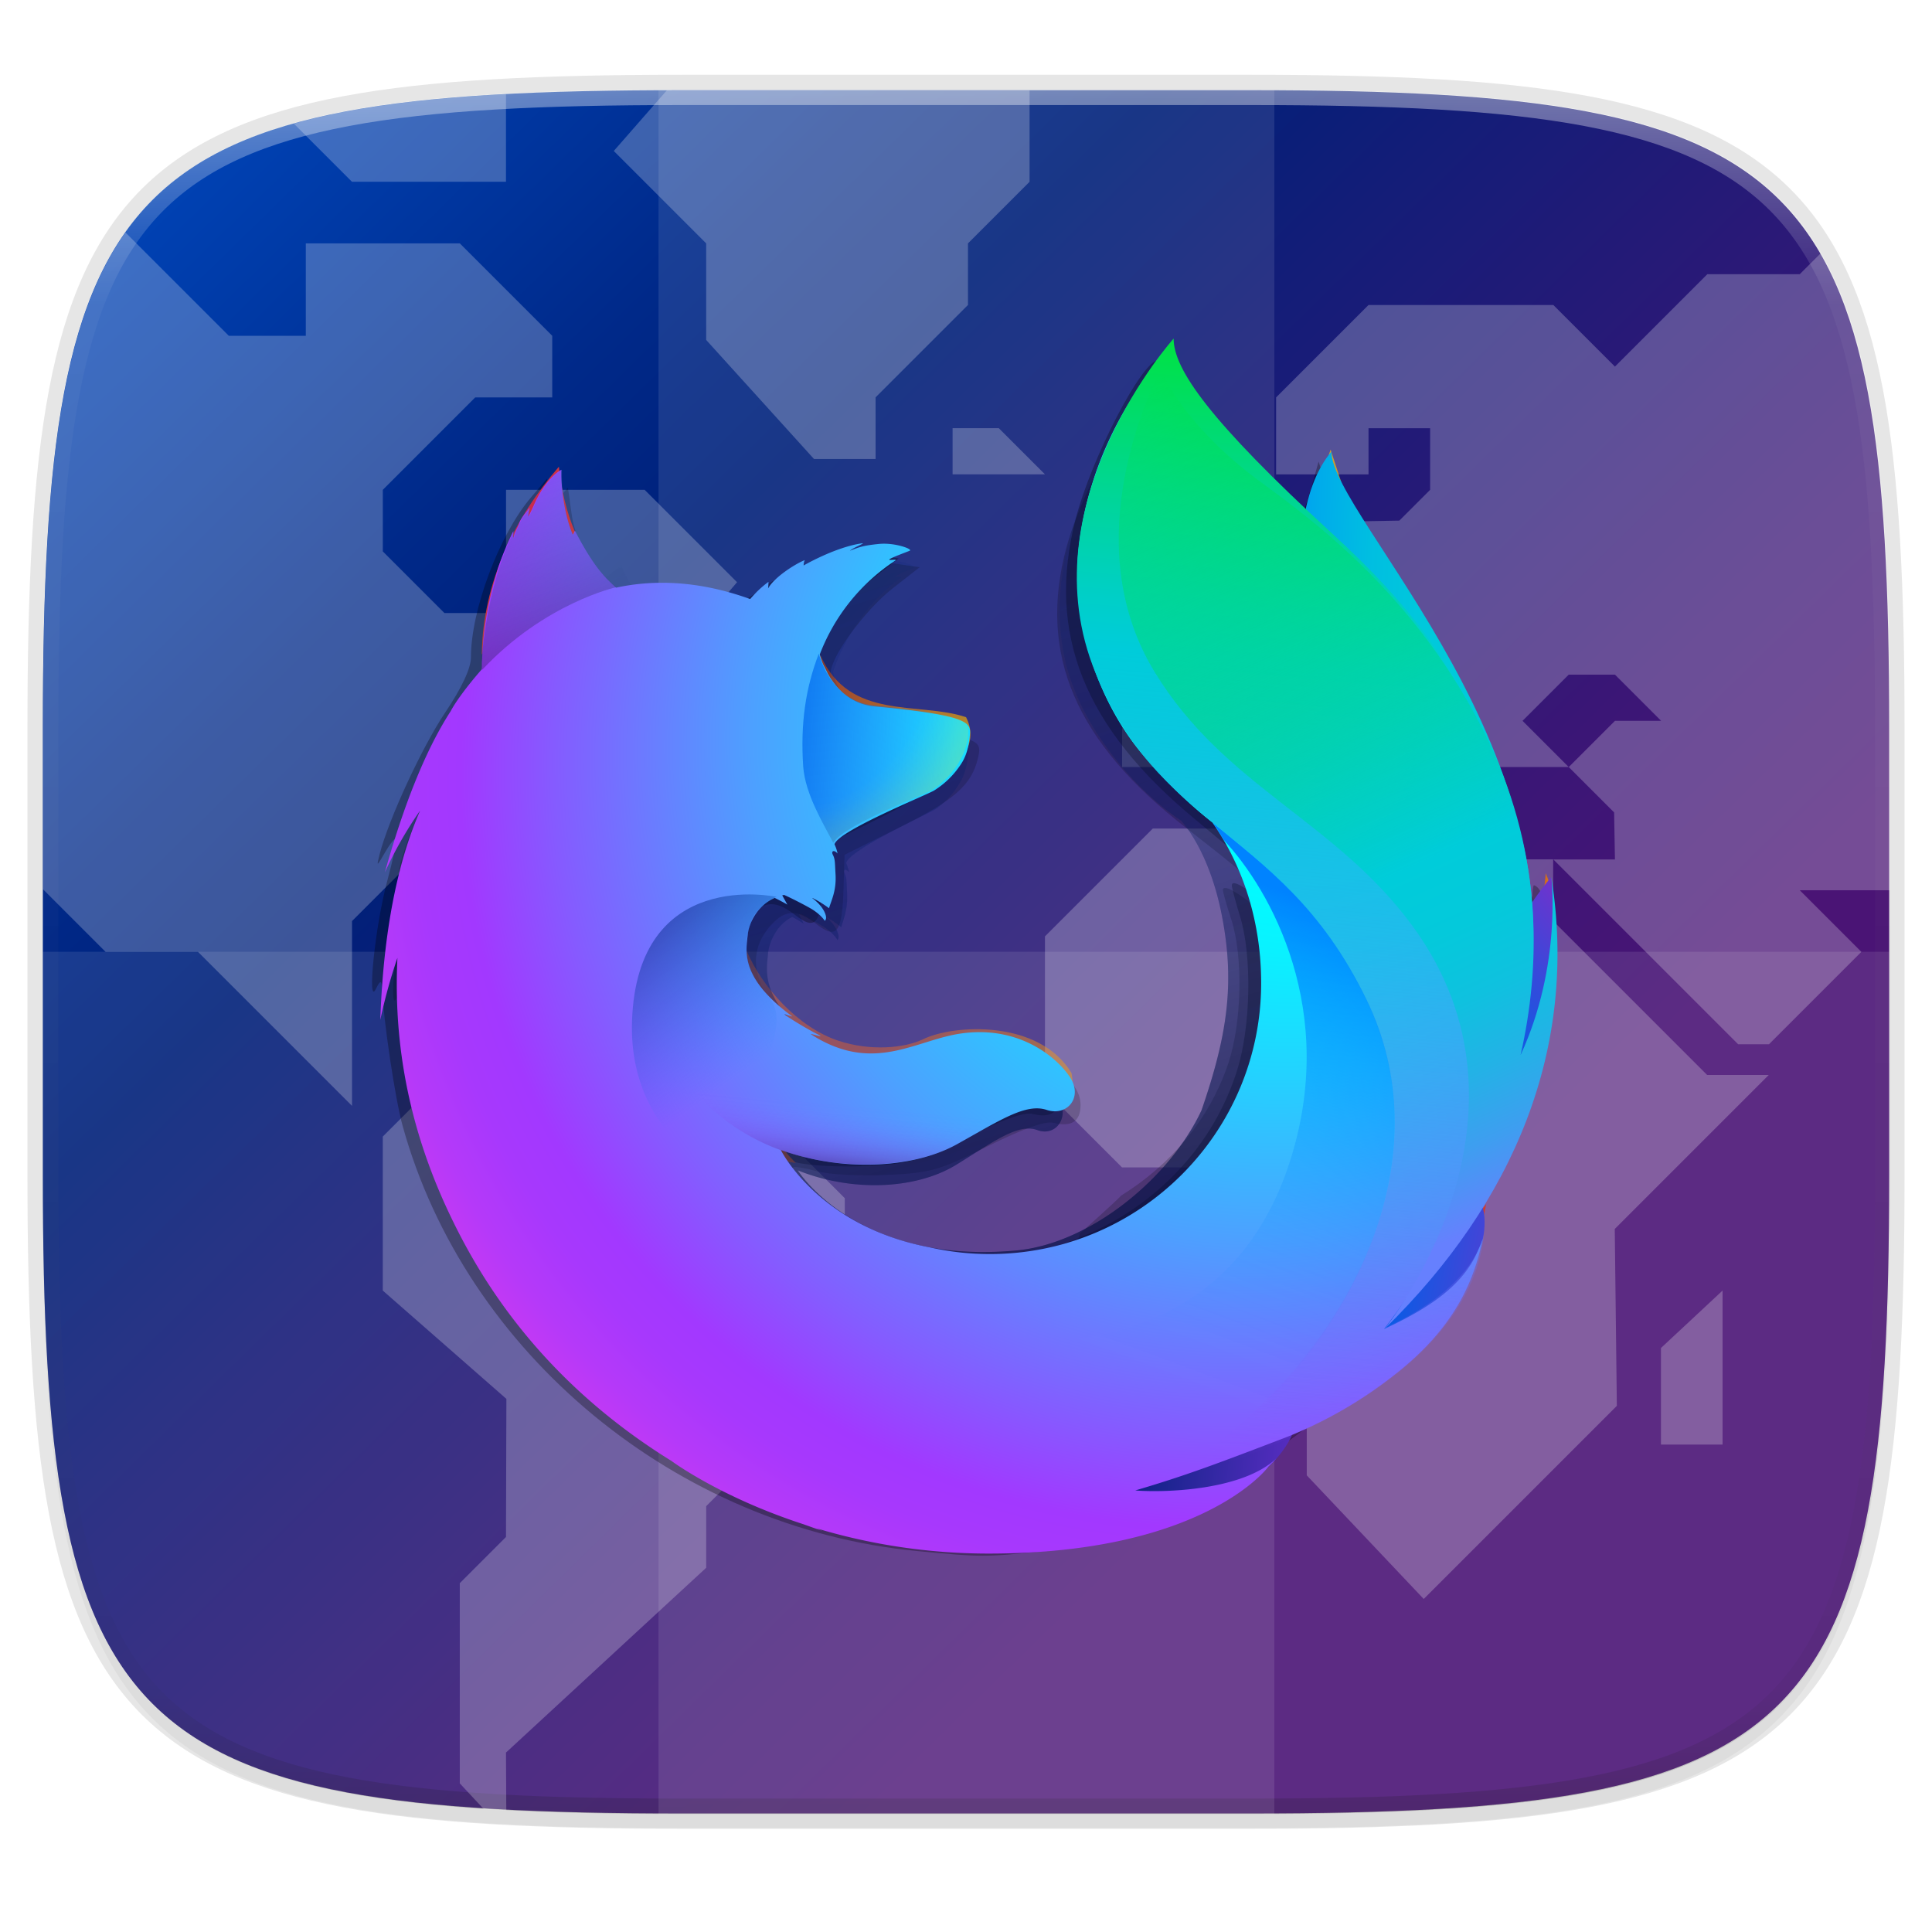 <?xml version="1.0" encoding="UTF-8" standalone="no"?>
<svg
   xmlns:dc="http://purl.org/dc/elements/1.1/"
   xmlns:cc="http://creativecommons.org/ns#"
   xmlns:rdf="http://www.w3.org/1999/02/22-rdf-syntax-ns#"
   xmlns:svg="http://www.w3.org/2000/svg"
   xmlns="http://www.w3.org/2000/svg"
   xmlns:xlink="http://www.w3.org/1999/xlink"
   xmlns:sodipodi="http://sodipodi.sourceforge.net/DTD/sodipodi-0.dtd"
   xmlns:inkscape="http://www.inkscape.org/namespaces/inkscape"
   viewBox="0 0 256 256"
   version="1.1"
   id="svg16"
   sodipodi:docname="firefox-nightly.svg"
   width="256"
   height="256"
   inkscape:version="0.92.3 (unknown)">
  <sodipodi:namedview
     pagecolor="#ffffff"
     bordercolor="#666666"
     borderopacity="1"
     objecttolerance="10"
     gridtolerance="10"
     guidetolerance="10"
     inkscape:pageopacity="0"
     inkscape:pageshadow="2"
     inkscape:window-width="1389"
     inkscape:window-height="1013"
     id="namedview18"
     showgrid="false"
     inkscape:zoom="3.2421875"
     inkscape:cx="128"
     inkscape:cy="128"
     inkscape:window-x="531"
     inkscape:window-y="34"
     inkscape:window-maximized="0"
     inkscape:current-layer="g1785" />
  <defs
     id="defs3">
    <path
       id="a"
       d="M 44.5,20 H 24 v 8.5 H 35.8 C 34.7,33.9 30.1,37 24,37 16.8,37 11,31.2 11,24 c 0,-7.2 5.8,-13 13,-13 3.1,0 5.9,1.1 8.1,2.9 L 38.5,7.5 C 34.6,4.1 29.6,2 24,2 11.8,2 2,11.8 2,24 c 0,12.2 9.8,22 22,22 11,0 21,-8 21,-22 0,-1.3 -0.2,-2.7 -0.5,-4 z"
       inkscape:connector-curvature="0" />
    <linearGradient
       inkscape:collect="always"
       xlink:href="#linearGradient1013"
       id="linearGradient1108"
       x1="296"
       y1="-212"
       x2="296"
       y2="236"
       gradientUnits="userSpaceOnUse" />
    <linearGradient
       id="linearGradient1013"
       inkscape:collect="always">
      <stop
         id="stop1005"
         offset="0"
         style="stop-color:#ffffff;stop-opacity:1;" />
      <stop
         style="stop-color:#ffffff;stop-opacity:0.098"
         offset="0.125"
         id="stop1007" />
      <stop
         style="stop-color:#000000;stop-opacity:0.098"
         offset="0.925"
         id="stop1009" />
      <stop
         id="stop1011"
         offset="1"
         style="stop-color:#000000;stop-opacity:0.498" />
    </linearGradient>
    <clipPath
       clipPathUnits="userSpaceOnUse"
       id="clipPath1082-3-361">
      <path
         sodipodi:nodetypes="sssssssss"
         inkscape:connector-curvature="0"
         id="path1084-6-29"
         d="M 361.938,-212 C 507.235,-212 528,-191.287 528,-46.125 V 70.125 C 528,215.286 507.235,236 361.938,236 H 214.062 C 68.765,236 48,215.286 48,70.125 V -46.125 C 48,-191.287 68.765,-212 214.062,-212 Z"
         style="display:inline;opacity:1;fill:#8c59d9;fill-opacity:1;stroke:none;stroke-width:2;stroke-linecap:round;stroke-linejoin:round;stroke-miterlimit:4;stroke-dasharray:none;stroke-dashoffset:0;stroke-opacity:1;enable-background:new" />
    </clipPath>
    <linearGradient
       gradientTransform="matrix(1.019,0,0,1.019,-26.944,-32.905)"
       inkscape:collect="always"
       xlink:href="#radial-gradient"
       id="linearGradient1044"
       x1="-6.414"
       y1="16.533"
       x2="256"
       y2="284"
       gradientUnits="userSpaceOnUse" />
    <filter
       inkscape:collect="always"
       style="color-interpolation-filters:sRGB"
       id="filter4569"
       x="-0.012"
       width="1.023"
       y="-0.012"
       height="1.025">
      <feGaussianBlur
         inkscape:collect="always"
         stdDeviation="1.16"
         id="feGaussianBlur4571" />
    </filter>
    <filter
       inkscape:collect="always"
       style="color-interpolation-filters:sRGB"
       id="filter939"
       x="-0.023"
       width="1.046"
       y="-0.025"
       height="1.05">
      <feGaussianBlur
         inkscape:collect="always"
         stdDeviation="2.32"
         id="feGaussianBlur941" />
    </filter>
    <clipPath
       clipPathUnits="userSpaceOnUse"
       id="clipPath1083">
      <path
         sodipodi:nodetypes="sssssssss"
         inkscape:connector-curvature="0"
         id="path1085"
         d="M 188.969,44 C 261.617,44 272,54.357 272,126.938 v 58.125 C 272,257.643 261.617,268 188.969,268 h -73.938 C 42.383,268 32,257.643 32,185.062 v -58.125 C 32,54.357 42.383,44 115.031,44 Z"
         style="opacity:1;fill:#46a926;fill-opacity:1;stroke:none;stroke-width:2;stroke-linecap:round;stroke-linejoin:round;stroke-miterlimit:4;stroke-dasharray:none;stroke-dashoffset:0;stroke-opacity:1" />
    </clipPath>
    <clipPath
       clipPathUnits="userSpaceOnUse"
       id="clipPath1082-3-85">
      <path
         sodipodi:nodetypes="sssssssss"
         inkscape:connector-curvature="0"
         id="path1084-6-611"
         d="M 361.938,-212 C 507.235,-212 528,-191.287 528,-46.125 V 70.125 C 528,215.286 507.235,236 361.938,236 H 214.062 C 68.765,236 48,215.286 48,70.125 V -46.125 C 48,-191.287 68.765,-212 214.062,-212 Z"
         style="display:inline;opacity:1;fill:#8c59d9;fill-opacity:1;stroke:none;stroke-width:2;stroke-linecap:round;stroke-linejoin:round;stroke-miterlimit:4;stroke-dasharray:none;stroke-dashoffset:0;stroke-opacity:1;enable-background:new" />
    </clipPath>
    <clipPath
       clipPathUnits="userSpaceOnUse"
       id="clipPath4382">
      <path
         style="color:#000000;display:inline;overflow:visible;visibility:visible;opacity:1;fill:#fac82e;fill-opacity:1;fill-rule:nonzero;stroke:none;stroke-width:3;stroke-linecap:butt;stroke-linejoin:miter;stroke-miterlimit:4;stroke-dasharray:none;stroke-dashoffset:0;stroke-opacity:1;marker:none;enable-background:accumulate"
         d="M 545.381,104.41 521.93,145.029 H 475.029 v 46.9 L 434.41,215.381 457.861,256 l -23.451,40.619 70.354,40.617 40.617,70.354 L 586,384.139 626.619,407.59 667.236,337.236 737.59,296.619 714.139,256 737.59,215.381 667.236,174.764 626.619,104.41 586,127.861 Z"
         id="path4384"
         inkscape:connector-curvature="0" />
    </clipPath>
    <clipPath
       clipPathUnits="userSpaceOnUse"
       id="clipPath936-4">
      <path
         sodipodi:nodetypes="sssssssss"
         inkscape:connector-curvature="0"
         id="path938-4"
         d="M 329.938,16 C 475.235,16 496,36.713 496,181.875 v 116.25 C 496,443.286 475.235,464 329.938,464 H 182.062 C 36.765,464 16,443.286 16,298.125 V 181.875 C 16,36.713 36.765,16 182.062,16 Z"
         style="opacity:1;fill:#438ae9;fill-opacity:1;stroke:none;stroke-width:2;stroke-linecap:round;stroke-linejoin:round;stroke-miterlimit:4;stroke-dasharray:none;stroke-dashoffset:0;stroke-opacity:1" />
    </clipPath>
    <clipPath
       clipPathUnits="userSpaceOnUse"
       id="clipPath1082-3-81">
      <path
         sodipodi:nodetypes="sssssssss"
         inkscape:connector-curvature="0"
         id="path1084-6-030"
         d="M 361.938,-212 C 507.235,-212 528,-191.287 528,-46.125 V 70.125 C 528,215.286 507.235,236 361.938,236 H 214.062 C 68.765,236 48,215.286 48,70.125 V -46.125 C 48,-191.287 68.765,-212 214.062,-212 Z"
         style="display:inline;opacity:1;fill:#8c59d9;fill-opacity:1;stroke:none;stroke-width:2;stroke-linecap:round;stroke-linejoin:round;stroke-miterlimit:4;stroke-dasharray:none;stroke-dashoffset:0;stroke-opacity:1;enable-background:new" />
    </clipPath>
    <linearGradient
       id="linearGradient2867-449-88-871-390-598-476-591-434-148-57-177-8-3-3-6-4-8-8-8">
      <stop
         id="stop3750-1-0-7-6-6-1-3-9"
         style="stop-color:#ffee55;stop-opacity:1"
         offset="0" />
      <stop
         offset="0.426"
         style="stop-color:#feeb46;stop-opacity:1"
         id="stop1654" />
      <stop
         id="stop3752-3-7-4-0-32-8-923-0"
         style="stop-color:#fc8f36;stop-opacity:1"
         offset="0.509" />
      <stop
         offset="0.588"
         style="stop-color:#ef6422;stop-opacity:1;"
         id="stop1062" />
      <stop
         id="stop3754-1-8-5-2-7-6-7-1"
         style="stop-color:#e23a0e;stop-opacity:1"
         offset="0.668" />
      <stop
         offset="0.937"
         style="stop-color:#b8017a;stop-opacity:0.973"
         id="stop1658" />
      <stop
         id="stop3756-1-6-2-6-6-1-96-6"
         style="stop-color:#b8017a;stop-opacity:1"
         offset="1" />
    </linearGradient>
    <radialGradient
       inkscape:collect="always"
       xlink:href="#4-6"
       id="radialGradient959"
       cx="19.076"
       cy="29.852"
       fx="19.076"
       fy="29.852"
       r="5.912"
       gradientTransform="matrix(1.421,3.044,-4.316,2.016,121.434,-78.019)"
       gradientUnits="userSpaceOnUse" />
    <linearGradient
       gradientTransform="matrix(0.301,0.006,-0.006,0.302,118.479,-1.606)"
       id="4-6"
       x1="-316.3"
       y1="93.99"
       x2="-308.032"
       y2="120.69"
       gradientUnits="userSpaceOnUse">
      <stop
         stop-color="#ec3a00"
         id="stop4650-2"
         style="stop-color:#c00e62;stop-opacity:0.916" />
      <stop
         style="stop-color:#d63540;stop-opacity:0.957;"
         id="stop957"
         stop-color="#ec3a00"
         offset="0.33" />
      <stop
         offset="1"
         stop-color="#ffb900"
         stop-opacity=".016"
         id="stop4652-9"
         style="stop-color:#7a5240;stop-opacity:1" />
    </linearGradient>
    <linearGradient
       gradientTransform="matrix(0.23,0.019,-0.021,0.214,101.188,30.479)"
       id="5-5"
       x1="-226.75"
       x2="-170.39"
       gradientUnits="userSpaceOnUse">
      <stop
         stop-color="#de4000"
         id="stop4645-3" />
      <stop
         offset="1"
         stop-color="#fab600"
         id="stop4647-5" />
    </linearGradient>
    <linearGradient
       y2="298.314"
       x2="-181.748"
       y1="208.636"
       x1="-258.127"
       gradientTransform="matrix(0.226,0,0,0.287,95.992,11.949)"
       gradientUnits="userSpaceOnUse"
       id="linearGradient1652"
       xlink:href="#6-3"
       inkscape:collect="always" />
    <linearGradient
       id="6-3"
       x1="-258.127"
       y1="208.636"
       x2="-181.748"
       y2="298.314"
       gradientUnits="userSpaceOnUse"
       gradientTransform="matrix(0.284,0,0,0.361,111.034,-12.577)">
      <stop
         stop-color="#f24d00"
         id="stop4655-6"
         style="stop-color:#961725;stop-opacity:1" />
      <stop
         style="stop-color:#f06824;stop-opacity:1"
         id="stop963"
         stop-color="#f24d00"
         offset="0.196" />
      <stop
         id="stop3440"
         stop-color="#f24d00"
         offset="0.541"
         style="stop-color:#f06723;stop-opacity:1" />
      <stop
         offset="1"
         stop-color="#ffb000"
         id="stop4657-7" />
    </linearGradient>
    <linearGradient
       gradientTransform="matrix(0.794,0,0,0.794,7.783,21.941)"
       inkscape:collect="always"
       xlink:href="#linearGradient1056"
       id="linearGradient1058"
       x1="96.495"
       y1="22.964"
       x2="106.134"
       y2="21.464"
       gradientUnits="userSpaceOnUse" />
    <linearGradient
       inkscape:collect="always"
       id="linearGradient1056">
      <stop
         style="stop-color:#ffa200;stop-opacity:1;"
         offset="0"
         id="stop1052" />
      <stop
         style="stop-color:#fffd00;stop-opacity:0"
         offset="1"
         id="stop1054" />
    </linearGradient>
    <linearGradient
       inkscape:collect="always"
       xlink:href="#linearGradient3578"
       id="linearGradient3580"
       x1="96.103"
       y1="65.32"
       x2="103.022"
       y2="96.216"
       gradientUnits="userSpaceOnUse"
       gradientTransform="matrix(0.809,0,0,0.81,6.858,19.938)" />
    <linearGradient
       inkscape:collect="always"
       id="linearGradient3578">
      <stop
         style="stop-color:#ffa200;stop-opacity:1"
         offset="0"
         id="stop3574" />
      <stop
         style="stop-color:#dca21c;stop-opacity:0"
         offset="1"
         id="stop3576" />
    </linearGradient>
    <linearGradient
       gradientTransform="matrix(0.794,0,0,0.794,7.783,21.941)"
       inkscape:collect="always"
       xlink:href="#linearGradient1050"
       id="linearGradient1044-9"
       x1="82.97"
       y1="30.088"
       x2="107.648"
       y2="73.27"
       gradientUnits="userSpaceOnUse" />
    <linearGradient
       gradientUnits="userSpaceOnUse"
       y2="82.48"
       x2="-268.99"
       y1="120.49"
       x1="-335.91"
       id="linearGradient1050"
       gradientTransform="matrix(0.296,0.006,-0.006,0.296,-23.568,1.33)">
      <stop
         id="stop1046"
         stop-color="#ec3a00"
         style="stop-color:#fee246;stop-opacity:1" />
      <stop
         style="stop-color:#f59b00;stop-opacity:0.506"
         stop-color="#ec3a00"
         id="stop1060"
         offset="0.697" />
      <stop
         id="stop1048"
         stop-opacity=".016"
         stop-color="#ffb900"
         offset="1" />
    </linearGradient>
    <linearGradient
       inkscape:collect="always"
       xlink:href="#5-5-2"
       id="linearGradient1114"
       x1="116.796"
       y1="64.772"
       x2="119.169"
       y2="64.772"
       gradientUnits="userSpaceOnUse"
       gradientTransform="matrix(0.547,0.023,-0.023,0.547,38.83,33.285)" />
    <linearGradient
       gradientTransform="matrix(0.284,0.024,-0.026,0.264,-24.456,13.445)"
       id="5-5-2"
       x1="-226.75"
       x2="-170.39"
       gradientUnits="userSpaceOnUse">
      <stop
         stop-color="#de4000"
         id="stop4645-3-9" />
      <stop
         offset="1"
         stop-color="#fab600"
         id="stop4647-5-1" />
    </linearGradient>
    <radialGradient
       inkscape:collect="always"
       xlink:href="#6-3"
       id="radialGradient1652-7"
       cx="71.144"
       cy="56.087"
       fx="71.144"
       fy="56.087"
       r="54.181"
       gradientTransform="matrix(1.365,-4.2590859e-4,8.633081e-8,1.393,-20.745,-15.254)"
       gradientUnits="userSpaceOnUse" />
    <radialGradient
       id="radial-gradient"
       cx="-7529.533"
       cy="-7923.085"
       r="791.229"
       gradientTransform="matrix(0.689,0,0,0.689,4898.286,5322.905)"
       gradientUnits="userSpaceOnUse">
      <stop
         offset="0.025"
         stop-color="#005fe7"
         id="stop1308" />
      <stop
         offset="0.177"
         stop-color="#0042b4"
         id="stop1310" />
      <stop
         offset="0.323"
         stop-color="#002989"
         id="stop1312" />
      <stop
         offset="0.397"
         stop-color="#002079"
         id="stop1314" />
      <stop
         offset="0.473"
         stop-color="#131d78"
         id="stop1316" />
      <stop
         offset="0.658"
         stop-color="#3b1676"
         id="stop1318" />
      <stop
         offset="0.753"
         stop-color="#4a1475"
         id="stop1320" />
    </radialGradient>
    <linearGradient
       id="linear-gradient"
       x1="-14694.371"
       y1="-8233.56"
       x2="-14431.129"
       y2="-8233.56"
       gradientTransform="matrix(0.125,0.006,-0.008,0.183,1919.981,2470.611)"
       gradientUnits="userSpaceOnUse">
      <stop
         offset="0"
         stop-color="#0083ff"
         id="stop1295" />
      <stop
         offset="0.098"
         stop-color="#0092f8"
         id="stop1297" />
      <stop
         offset="0.306"
         stop-color="#00abeb"
         id="stop1299" />
      <stop
         offset="0.521"
         stop-color="#00bee1"
         id="stop1301" />
      <stop
         offset="0.747"
         stop-color="#00c8dc"
         id="stop1303" />
      <stop
         offset="0.999"
         stop-color="#00ccda"
         id="stop1305" />
    </linearGradient>
    <linearGradient
       inkscape:collect="always"
       xlink:href="#linear-gradient-2"
       id="linearGradient2109"
       gradientUnits="userSpaceOnUse"
       gradientTransform="translate(1)"
       x1="575.987"
       y1="731.188"
       x2="384.549"
       y2="104.96" />
    <linearGradient
       id="linear-gradient-2"
       x1="575.987"
       y1="731.188"
       x2="384.549"
       y2="104.96"
       gradientTransform="translate(1)"
       gradientUnits="userSpaceOnUse">
      <stop
         offset="0"
         stop-color="#000f43"
         stop-opacity="0.4"
         id="stop1323" />
      <stop
         offset="0.485"
         stop-color="#001962"
         stop-opacity="0.173"
         id="stop1325" />
      <stop
         offset="1"
         stop-color="#002079"
         stop-opacity="0"
         id="stop1327" />
    </linearGradient>
    <linearGradient
       id="linear-gradient-3"
       x1="576.987"
       y1="731.188"
       x2="385.549"
       y2="104.96"
       xlink:href="#linear-gradient-2" />
    <linearGradient
       id="linear-gradient-4"
       x1="-8290.06"
       y1="-6383.717"
       x2="-8405.305"
       y2="-6392.613"
       gradientTransform="matrix(0.199,0.02,-0.02,0.199,1713.281,2393.484)"
       gradientUnits="userSpaceOnUse">
      <stop
         offset="0"
         stop-color="#812cc9"
         id="stop1331" />
      <stop
         offset="1"
         stop-color="#005fe7"
         id="stop1333" />
    </linearGradient>
    <linearGradient
       id="linear-gradient-5"
       x1="-8375.033"
       y1="-6548.775"
       x2="-8267.083"
       y2="-6660.898"
       gradientTransform="matrix(0.199,0.02,-0.02,0.199,1713.281,2393.484)"
       gradientUnits="userSpaceOnUse">
      <stop
         offset="0.049"
         stop-color="#005fe7"
         id="stop1336" />
      <stop
         offset="0.177"
         stop-color="#065de6"
         id="stop1338" />
      <stop
         offset="0.353"
         stop-color="#1856e1"
         id="stop1340" />
      <stop
         offset="0.557"
         stop-color="#354adb"
         id="stop1342" />
      <stop
         offset="0.78"
         stop-color="#5d3ad1"
         id="stop1344" />
      <stop
         offset="0.951"
         stop-color="#812cc9"
         id="stop1346" />
    </linearGradient>
    <linearGradient
       id="linear-gradient-6"
       x1="-8575.321"
       y1="-6281.033"
       x2="-8344.433"
       y2="-6280.491"
       gradientTransform="matrix(0.199,0.02,-0.02,0.199,1713.281,2393.484)"
       gradientUnits="userSpaceOnUse">
      <stop
         offset="0"
         stop-color="#002079"
         id="stop1349" />
      <stop
         offset="0.995"
         stop-color="#a238ff"
         id="stop1351" />
    </linearGradient>
    <radialGradient
       id="radial-gradient-2"
       cx="680.431"
       cy="386.174"
       fx="821.363"
       fy="257.029"
       r="793.95"
       gradientUnits="userSpaceOnUse"
       gradientTransform="matrix(0.163,0,0,0.163,30.382,824.841)">
      <stop
         offset="0.203"
         stop-color="#00fdff"
         id="stop1354" />
      <stop
         offset="0.264"
         stop-color="#0af1ff"
         id="stop1356" />
      <stop
         offset="0.372"
         stop-color="#23d2ff"
         id="stop1358" />
      <stop
         offset="0.517"
         stop-color="#4da0ff"
         id="stop1360" />
      <stop
         offset="0.689"
         stop-color="#855bff"
         id="stop1362" />
      <stop
         offset="0.77"
         stop-color="#a238ff"
         id="stop1364" />
      <stop
         offset="0.809"
         stop-color="#a738fd"
         id="stop1366" />
      <stop
         offset="0.855"
         stop-color="#b539f9"
         id="stop1368" />
      <stop
         offset="0.905"
         stop-color="#cd39f1"
         id="stop1370" />
      <stop
         offset="0.956"
         stop-color="#ee3ae6"
         id="stop1372" />
      <stop
         offset="0.979"
         stop-color="#ff3be0"
         id="stop1374" />
    </radialGradient>
    <linearGradient
       id="linear-gradient-7"
       x1="-7424.608"
       y1="-8151.933"
       x2="-7496.699"
       y2="-7341.604"
       gradientTransform="matrix(0.2,0,0,0.2,1652.102,2442.825)"
       gradientUnits="userSpaceOnUse">
      <stop
         offset="0"
         stop-color="#00ec00"
         id="stop1377" />
      <stop
         offset="0.096"
         stop-color="#00e244"
         id="stop1379" />
      <stop
         offset="0.219"
         stop-color="#00d694"
         id="stop1381" />
      <stop
         offset="0.306"
         stop-color="#00cfc7"
         id="stop1383" />
      <stop
         offset="0.348"
         stop-color="#00ccda"
         id="stop1385" />
      <stop
         offset="0.422"
         stop-color="#0bc2dd"
         stop-opacity="0.923"
         id="stop1387" />
      <stop
         offset="0.567"
         stop-color="#29a7e4"
         stop-opacity="0.723"
         id="stop1389" />
      <stop
         offset="0.77"
         stop-color="#597df0"
         stop-opacity="0.401"
         id="stop1391" />
      <stop
         offset="1"
         stop-color="#9448ff"
         stop-opacity="0"
         id="stop1393" />
    </linearGradient>
    <linearGradient
       id="linear-gradient-8"
       x1="-8848.495"
       y1="-6716.143"
       x2="-8712.027"
       y2="-6716.143"
       gradientTransform="matrix(1.219,0.123,-0.123,1.219,10296.265,9597.23)"
       gradientUnits="userSpaceOnUse">
      <stop
         offset="0"
         stop-color="#005fe7"
         id="stop1396" />
      <stop
         offset="0.464"
         stop-color="#0071f3"
         stop-opacity="0.508"
         id="stop1398" />
      <stop
         offset="0.833"
         stop-color="#007efc"
         stop-opacity="0.143"
         id="stop1400" />
      <stop
         offset="1"
         stop-color="#0083ff"
         stop-opacity="0"
         id="stop1402" />
    </linearGradient>
    <radialGradient
       id="radial-gradient-3"
       cx="-8836.504"
       cy="-6769.718"
       r="165.973"
       gradientTransform="matrix(1.219,0.123,-0.123,1.219,10296.265,9597.23)"
       gradientUnits="userSpaceOnUse">
      <stop
         offset="0.625"
         stop-color="#ffe302"
         stop-opacity="0"
         id="stop1405" />
      <stop
         offset="0.67"
         stop-color="#ffe302"
         stop-opacity="0.051"
         id="stop1407" />
      <stop
         offset="0.751"
         stop-color="#ffe302"
         stop-opacity="0.185"
         id="stop1409" />
      <stop
         offset="0.862"
         stop-color="#ffe302"
         stop-opacity="0.403"
         id="stop1411" />
      <stop
         offset="0.995"
         stop-color="#ffe302"
         stop-opacity="0.7"
         id="stop1413" />
    </radialGradient>
    <linearGradient
       id="linear-gradient-9"
       x1="271.573"
       y1="-1032.953"
       x2="153.751"
       y2="-1284.791"
       gradientTransform="matrix(0.163,0.016,-0.016,0.163,1.992,1039.601)"
       gradientUnits="userSpaceOnUse">
      <stop
         offset="0.187"
         stop-color="#4a1475"
         stop-opacity="0.5"
         id="stop1416" />
      <stop
         offset="0.617"
         stop-color="#2277ac"
         stop-opacity="0.23"
         id="stop1418" />
      <stop
         offset="0.944"
         stop-color="#00ccda"
         stop-opacity="0"
         id="stop1420" />
    </linearGradient>
    <linearGradient
       id="linear-gradient-10"
       x1="23.351"
       y1="718.695"
       x2="117.458"
       y2="825.582"
       gradientTransform="matrix(0.163,0.016,-0.016,0.163,80.305,784.556)"
       gradientUnits="userSpaceOnUse">
      <stop
         offset="0.005"
         stop-color="#002079"
         stop-opacity="0.5"
         id="stop1423" />
      <stop
         offset="1"
         stop-color="#0083ff"
         stop-opacity="0"
         id="stop1425" />
    </linearGradient>
    <linearGradient
       id="linear-gradient-11"
       x1="201.417"
       y1="902.047"
       x2="201.465"
       y2="848.624"
       gradientTransform="matrix(0.163,0.016,-0.016,0.163,80.305,784.556)"
       gradientUnits="userSpaceOnUse">
      <stop
         offset="0.005"
         stop-color="#4a1475"
         stop-opacity="0.9"
         id="stop1428" />
      <stop
         offset="0.184"
         stop-color="#6720a2"
         stop-opacity="0.603"
         id="stop1430" />
      <stop
         offset="0.382"
         stop-color="#812acb"
         stop-opacity="0.341"
         id="stop1432" />
      <stop
         offset="0.575"
         stop-color="#9332e8"
         stop-opacity="0.152"
         id="stop1434" />
      <stop
         offset="0.759"
         stop-color="#9e36f9"
         stop-opacity="0.039"
         id="stop1436" />
      <stop
         offset="0.926"
         stop-color="#a238ff"
         stop-opacity="0"
         id="stop1438" />
    </linearGradient>
    <linearGradient
       id="linear-gradient-12"
       x1="656.848"
       y1="38.12"
       x2="962.504"
       y2="721.615"
       gradientUnits="userSpaceOnUse"
       gradientTransform="matrix(0.163,0,0,0.163,30.382,824.841)">
      <stop
         offset="0"
         stop-color="#00ec00"
         stop-opacity="0"
         id="stop1441" />
      <stop
         offset="0.28"
         stop-color="#00dc6d"
         stop-opacity="0.499"
         id="stop1443" />
      <stop
         offset="0.499"
         stop-color="#00d1bb"
         stop-opacity="0.859"
         id="stop1445" />
      <stop
         offset="0.598"
         stop-color="#00ccda"
         id="stop1447" />
      <stop
         offset="0.677"
         stop-color="#04c9db"
         id="stop1449" />
      <stop
         offset="0.753"
         stop-color="#0fc1df"
         id="stop1451" />
      <stop
         offset="0.828"
         stop-color="#23b2e6"
         id="stop1453" />
      <stop
         offset="0.902"
         stop-color="#3e9ef0"
         id="stop1455" />
      <stop
         offset="0.975"
         stop-color="#6184fc"
         id="stop1457" />
      <stop
         offset="0.985"
         stop-color="#6680fe"
         id="stop1459" />
    </linearGradient>
    <linearGradient
       id="linear-gradient-13"
       x1="717.202"
       y1="431.21"
       x2="572.416"
       y2="819.96"
       gradientUnits="userSpaceOnUse"
       gradientTransform="matrix(0.163,0,0,0.163,30.382,824.841)">
      <stop
         offset="0"
         stop-color="#0083ff"
         id="stop1462" />
      <stop
         offset="0.036"
         stop-color="#0083ff"
         stop-opacity="0.923"
         id="stop1464" />
      <stop
         offset="0.145"
         stop-color="#0083ff"
         stop-opacity="0.709"
         id="stop1466" />
      <stop
         offset="0.258"
         stop-color="#0083ff"
         stop-opacity="0.52"
         id="stop1468" />
      <stop
         offset="0.372"
         stop-color="#0083ff"
         stop-opacity="0.36"
         id="stop1470" />
      <stop
         offset="0.489"
         stop-color="#0083ff"
         stop-opacity="0.23"
         id="stop1472" />
      <stop
         offset="0.607"
         stop-color="#0083ff"
         stop-opacity="0.129"
         id="stop1474" />
      <stop
         offset="0.73"
         stop-color="#0083ff"
         stop-opacity="0.057"
         id="stop1476" />
      <stop
         offset="0.857"
         stop-color="#0083ff"
         stop-opacity="0.014"
         id="stop1478" />
      <stop
         offset="1"
         stop-color="#0083ff"
         stop-opacity="0"
         id="stop1480" />
    </linearGradient>
  </defs>
  <clipPath
     id="b">
    <use
       xlink:href="#a"
       overflow="visible"
       id="use5"
       style="overflow:visible"
       x="0"
       y="0"
       width="100%"
       height="100%" />
  </clipPath>
  <path
     style="display:inline;opacity:0.2;fill:#000000;fill-opacity:1;stroke:none;stroke-width:2;stroke-linecap:round;stroke-linejoin:round;stroke-miterlimit:4;stroke-dasharray:none;stroke-dashoffset:0;stroke-opacity:1;filter:url(#filter939);enable-background:new"
     d="m 162.537,5.568 c 72.649,0 83.031,10.357 83.031,82.938 v 58.125 c 0,72.581 -10.383,82.938 -83.031,82.938 H 88.599 C 15.951,229.568 5.568,219.211 5.568,146.631 V 88.506 c 0,-72.581 10.383,-82.938 83.031,-82.938 z"
     id="path937"
     inkscape:connector-curvature="0"
     sodipodi:nodetypes="sssssssss"
     transform="matrix(1.019,0,0,1.019,-7.2181772e-8,8.31)" />
  <path
     sodipodi:nodetypes="sssssssss"
     inkscape:connector-curvature="0"
     id="path4558"
     d="m 165.685,11.947 c 74.056,0 84.639,10.557 84.639,84.544 v 59.251 c 0,73.986 -10.584,84.544 -84.639,84.544 H 90.315 c -74.056,0 -84.639,-10.557 -84.639,-84.544 V 96.491 c 0,-73.987 10.584,-84.544 84.639,-84.544 z"
     style="display:inline;opacity:0.1;fill:none;fill-opacity:1;stroke:#000000;stroke-width:4.077;stroke-linecap:round;stroke-linejoin:round;stroke-miterlimit:4;stroke-dasharray:none;stroke-dashoffset:0;stroke-opacity:1;enable-background:new" />
  <path
     sodipodi:nodetypes="sssssssss"
     inkscape:connector-curvature="0"
     id="path4567"
     d="m 162.537,3.568 c 72.649,0 83.031,10.357 83.031,82.938 v 58.125 c 0,72.581 -10.383,82.938 -83.031,82.938 H 88.599 C 15.951,227.568 5.568,217.211 5.568,144.631 V 86.506 c 0,-72.581 10.383,-82.938 83.031,-82.938 z"
     style="display:inline;opacity:0.1;fill:#000000;fill-opacity:1;stroke:none;stroke-width:2;stroke-linecap:round;stroke-linejoin:round;stroke-miterlimit:4;stroke-dasharray:none;stroke-dashoffset:0;stroke-opacity:1;filter:url(#filter4569);enable-background:new"
     transform="matrix(1.019,0,0,1.019,-7.2181772e-8,8.31)" />
  <path
     style="display:inline;opacity:1;fill:url(#linearGradient1044);fill-opacity:1.0;stroke:none;stroke-width:2.039;stroke-linecap:round;stroke-linejoin:round;stroke-miterlimit:4;stroke-dasharray:none;stroke-dashoffset:0;stroke-opacity:1;enable-background:new"
     d="m 165.685,11.947 c 74.056,0 84.639,10.557 84.639,84.544 v 59.251 c 0,73.986 -10.584,84.544 -84.639,84.544 H 90.315 c -74.056,0 -84.639,-10.557 -84.639,-84.544 V 96.491 c 0,-73.987 10.584,-84.544 84.639,-84.544 z"
     id="rect877"
     inkscape:connector-curvature="0"
     sodipodi:nodetypes="sssssssss" />
  <path
     sodipodi:nodetypes="sssssssss"
     inkscape:connector-curvature="0"
     id="path1068"
     d="M 361.938,-212 C 507.235,-212 528,-191.287 528,-46.125 V 70.125 C 528,215.286 507.235,236 361.938,236 H 214.062 C 68.765,236 48,215.286 48,70.125 V -46.125 C 48,-191.287 68.765,-212 214.062,-212 Z"
     style="display:inline;opacity:0.4;fill:none;fill-opacity:1;stroke:url(#linearGradient1108);stroke-width:8;stroke-linecap:round;stroke-linejoin:round;stroke-miterlimit:4;stroke-dasharray:none;stroke-dashoffset:0;stroke-opacity:1;enable-background:new"
     clip-path="url(#clipPath1082-3-361)"
     transform="matrix(0.51,0,0,0.51,-18.789,120)" />
  <g
     transform="matrix(2.372,0,0,2.372,-20.737,115.421)"
     id="g983" />
  <g
     id="g1178"
     transform="translate(278.207,3.239)">
    <g
       clip-path="url(#clipPath936-4)"
       id="g4233"
       inkscape:groupmode="maskhelper"
       style="display:inline;opacity:0.4;fill:#ffffff;fill-opacity:1;stroke-width:2;enable-background:new"
       transform="matrix(0.51,0,0,0.51,-280.686,0.553)">
      <g
         style="opacity:0.6;fill:#ffffff;fill-opacity:1;stroke-width:1.276"
         id="g4241"
         transform="matrix(1.568,0,0,1.568,-1030.162,795.054)">
        <path
           sodipodi:nodetypes="ccccccccccccccccccc"
           style="color:#000000;display:inline;overflow:visible;visibility:visible;opacity:1;fill:#ffffff;fill-opacity:1;fill-rule:nonzero;stroke:none;stroke-width:81.655;stroke-linecap:butt;stroke-linejoin:miter;stroke-miterlimit:4;stroke-dasharray:none;stroke-dashoffset:0;stroke-opacity:1;marker:none;enable-background:accumulate"
           d="m 733.724,-333.672 h 25.517 l 10.207,10.207 h 20.414 l 10.207,10.207 v 20.414 l -7.655,7.655 v 7.655 l -15.31,15.31 v 10.207 L 743.931,-221.397 744,-208 l -7.724,-8.293 v -33.172 l 7.655,-7.655 L 744,-280 723.517,-297.948 v -25.517 z"
           id="path4243"
           inkscape:connector-curvature="0" />
        <path
           transform="matrix(0.638,0,0,0.638,657.172,-507.19)"
           sodipodi:nodetypes="ccccccccccccccccccccccccccccccccccccccc"
           inkscape:connector-curvature="0"
           id="path4245"
           d="M -27.244,30.918 -52.324,56 V 81.082 118.703 L -12,156 v 40 l 44,44 h 24 l 40,40 v -48 l 24,-24 h 16 l 24,-24 h 24 l -12,-12 L 196,144 172,120 h -36 l 1e-5,32 h -16 l -16,-16 v -16 l 24,-24 h 20 L 148,80 124,56 H 84 v 24 l -20,3e-6 -32,-32 H 6.7944079e-6 Z M 200,152 188,164 h 12 l 4,4 h 4 L 212,164 Z"
           style="color:#000000;display:inline;overflow:visible;visibility:visible;opacity:1;fill:#ffffff;fill-opacity:1;fill-rule:nonzero;stroke:none;stroke-width:128;stroke-linecap:butt;stroke-linejoin:miter;stroke-miterlimit:4;stroke-dasharray:none;stroke-dashoffset:0;stroke-opacity:1;marker:none;enable-background:accumulate" />
        <path
           style="color:#000000;display:inline;overflow:visible;visibility:visible;opacity:1;fill:#ffffff;fill-opacity:1;fill-rule:nonzero;stroke:none;stroke-width:81.655;stroke-linecap:butt;stroke-linejoin:miter;stroke-miterlimit:4;stroke-dasharray:none;stroke-dashoffset:0;stroke-opacity:1;marker:none;enable-background:accumulate"
           d="m 881.724,-374.5 h -30.621 l -17.862,17.862 v 25.517 l 12.759,12.759 h 17.862 l 7.655,7.655 v 7.655 l 5.103,5.103 v 30.621 l 19.379,20.483 32,-32 -0.345,-29.31 25.517,-25.517 h -10.207 l -25.517,-25.517 v -10.207 h -30.621 z"
           id="path4247"
           inkscape:connector-curvature="0"
           sodipodi:nodetypes="ccccccccccccccccccc" />
        <path
           transform="matrix(0.638,0,0,0.638,657.172,-507.19)"
           sodipodi:nodetypes="ccccccccccccccccccccccccccccccccccccccccccccccccc"
           inkscape:connector-curvature="0"
           id="path4249"
           d="M 488,48 472,64 H 448 L 424,88 408,72 h -48 l -24,24 L 336,116 h 24 v -12 h 16 v 16 l -8,8 -32,0.541 L 324,140 h -16 v 16 l -12,12 v 24 h 24 l 16,-16 h 24 16 l 16,16 h 20 l -12,-12 12,-12 h 12 l 12,12 h -12 l -12,12 11.783,11.783 L 424,216 h -16 l 48,48 h 8 l 8,-8 L 488,240 472,224 h 72 V 48 Z M 360,176 h -8 l -10e-6,8 16,16 h 8 v -8 z"
           style="color:#000000;display:inline;overflow:visible;visibility:visible;opacity:1;fill:#ffffff;fill-opacity:1;fill-rule:nonzero;stroke:none;stroke-width:128;stroke-linecap:butt;stroke-linejoin:miter;stroke-miterlimit:4;stroke-dasharray:none;stroke-dashoffset:0;stroke-opacity:1;marker:none;enable-background:accumulate" />
        <path
           sodipodi:nodetypes="ccccc"
           style="color:#000000;display:inline;overflow:visible;visibility:visible;opacity:1;fill:#ffffff;fill-opacity:1;fill-rule:nonzero;stroke:none;stroke-width:81.655;stroke-linecap:butt;stroke-linejoin:miter;stroke-miterlimit:4;stroke-dasharray:none;stroke-dashoffset:0;stroke-opacity:1;marker:none;enable-background:accumulate"
           d="m 856.207,-422.983 v -7.655 l 7.655,-7.655 v 15.31 z"
           id="path4251"
           inkscape:connector-curvature="0" />
        <path
           sodipodi:nodetypes="ccccc"
           inkscape:connector-curvature="0"
           id="path4253"
           d="m 935.31,-272.431 v -16 l 10.207,-9.517 v 25.517 z"
           style="color:#000000;display:inline;overflow:visible;visibility:visible;opacity:1;fill:#ffffff;fill-opacity:1;fill-rule:nonzero;stroke:none;stroke-width:81.655;stroke-linecap:butt;stroke-linejoin:miter;stroke-miterlimit:4;stroke-dasharray:none;stroke-dashoffset:0;stroke-opacity:1;marker:none;enable-background:accumulate" />
        <path
           sodipodi:nodetypes="ccccccccccccc"
           style="color:#000000;display:inline;overflow:visible;visibility:visible;opacity:1;fill:#ffffff;fill-opacity:1;fill-rule:nonzero;stroke:none;stroke-width:81.655;stroke-linecap:butt;stroke-linejoin:miter;stroke-miterlimit:4;stroke-dasharray:none;stroke-dashoffset:0;stroke-opacity:1;marker:none;enable-background:accumulate"
           d="m 805.172,-435.741 v -10.207 l 15.31,-15.31 v -10.207 l 10.207,-10.207 v -15.31 l -10.207,-10.207 h -40.828 l -17.862,20.414 15.31,15.31 v 16 l 17.862,19.724 z"
           id="path4255-3"
           inkscape:connector-curvature="0" />
        <path
           sodipodi:nodetypes="ccccc"
           style="color:#000000;display:inline;overflow:visible;visibility:visible;opacity:1;fill:#ffffff;fill-opacity:1;fill-rule:nonzero;stroke:none;stroke-width:81.655;stroke-linecap:butt;stroke-linejoin:miter;stroke-miterlimit:4;stroke-dasharray:none;stroke-dashoffset:0;stroke-opacity:1;marker:none;enable-background:accumulate"
           d="m 743.931,-481.672 v -25.517 h -51.034 l 25.517,25.517 z"
           id="path4257"
           inkscape:connector-curvature="0" />
        <path
           inkscape:connector-curvature="0"
           id="path13116"
           d="m 817.931,-440.845 h 7.655 l 7.655,7.655 -15.31,10e-6 z"
           style="color:#000000;display:inline;overflow:visible;visibility:visible;opacity:1;fill:#ffffff;fill-opacity:1;fill-rule:nonzero;stroke:none;stroke-width:81.655;stroke-linecap:butt;stroke-linejoin:miter;stroke-miterlimit:4;stroke-dasharray:none;stroke-dashoffset:0;stroke-opacity:1;marker:none;enable-background:accumulate"
           sodipodi:nodetypes="ccccc" />
        <path
           sodipodi:nodetypes="ccccc"
           style="color:#000000;display:inline;overflow:visible;visibility:visible;opacity:1;fill:#ffffff;fill-opacity:1;fill-rule:nonzero;stroke:none;stroke-width:81.655;stroke-linecap:butt;stroke-linejoin:miter;stroke-miterlimit:4;stroke-dasharray:none;stroke-dashoffset:0;stroke-opacity:1;marker:none;enable-background:accumulate"
           d="m 749.034,-356.638 h -7.655 l -7.655,7.655 15.31,1e-5 z"
           id="path13118"
           inkscape:connector-curvature="0" />
      </g>
    </g>
    <g
       style="display:inline;stroke-width:2;enable-background:new"
       transform="matrix(0.51,0,0,0.51,-241.441,27.566)"
       id="g1023">
      <rect
         style="color:#000000;display:inline;overflow:visible;visibility:visible;opacity:0.1;fill:#ffffff;fill-opacity:1;fill-rule:nonzero;stroke:none;stroke-width:4;stroke-linecap:butt;stroke-linejoin:miter;stroke-miterlimit:4;stroke-dasharray:none;stroke-dashoffset:0;stroke-opacity:1;marker:none;enable-background:accumulate"
         id="rect4277"
         width="160"
         height="448"
         x="99"
         y="-37" />
    </g>
    <path
       sodipodi:nodetypes="csssscc"
       inkscape:connector-curvature="0"
       id="path1026"
       d="m -272.531,122.877 v 29.625 c 0,73.986 10.584,84.544 84.639,84.544 h 75.37 c 74.056,0 84.639,-10.557 84.639,-84.544 v -29.625 z"
       style="display:inline;opacity:0.1;fill:#ffffff;fill-opacity:1;stroke:none;stroke-width:2.039;stroke-linecap:round;stroke-linejoin:round;stroke-miterlimit:4;stroke-dasharray:none;stroke-dashoffset:0;stroke-opacity:1;enable-background:new" />
  </g>
  <g
     transform="matrix(1.778,0,0,1.778,23.604,-4.189)"
     id="g1785">
    <path
       sodipodi:nodetypes="cscccsscccccccccccccscccccsssc"
       inkscape:connector-curvature="0"
       id="path860-91"
       d="m 72.397,31.946 c -1.199,-0.006 -5.015,6.877 -6.179,11.145 -2.178,7.991 0.629,14.567 8.975,21.023 5.587,4.322 7.643,6.253 9.184,8.626 1.87,2.879 2.12,3.899 0.391,1.59 -1.946,-2.598 -6.92,-6.66 -6.905,-5.639 0.002,0.166 0.282,1.149 0.621,2.185 0.892,2.728 0.794,7.68 -0.214,10.707 -1.399,4.203 -4.323,7.598 -8.017,9.89 -0.017,0.103 -3.05,2.815 -3.05,2.815 L 60.723,115.508 c 0.795,-0.049 1.707,-0.134 3.013,-0.262 7.749,-0.757 12.127,-2.355 15.982,-5.834 1.368,-1.235 3.929,-3.031 5.69,-3.992 1.761,-0.961 4.132,-2.524 5.269,-3.472 2.695,-2.248 5.032,-6.504 5.165,-9.408 0.071,-1.547 0.57,-2.941 2.039,-5.71 1.303,-2.456 2.21,-4.86 2.751,-7.294 1.186,-5.334 1.046,-10.543 -0.262,-10.868 -0.149,0.296 -0.067,0.973 -0.149,1.016 -0.204,0.107 -0.427,-0.961 -0.427,-1.52 0,-1.595 -1.409,-6.078 -2.846,-9.047 C 95.577,56.28 92.751,52.259 89.455,48.453 87.011,45.633 85.932,43.832 84.987,41.003 l -0.653,-1.955 -0.607,2.015 c -0.334,1.109 -0.72,2.016 -0.858,2.016 -0.138,0 -2.131,-1.699 -4.425,-3.777 -2.942,-2.663 -4.406,-4.305 -4.965,-5.566 -0.436,-0.984 -0.922,-1.79 -1.081,-1.791 z"
       style="opacity:0.2;fill:#000000;fill-opacity:1;stroke:none;stroke-width:0.399;stroke-opacity:1" />
    <path
       id="path860-91-2"
       d="m 29.048,38.692 -1.199,1.41 c -2.362,2.776 -4.466,8.388 -4.466,11.91 0,0.808 -0.679,2.263 -1.907,4.089 -1.726,2.567 -4.226,7.963 -4.897,10.573 -0.247,0.961 -0.223,0.953 0.405,-0.138 0.368,-0.639 0.738,-1.094 0.821,-1.012 0.083,0.082 -0.22,1.526 -0.673,3.207 -0.884,3.276 -1.517,9.422 -0.821,7.968 0.27,-0.563 0.401,-0.627 0.424,-0.205 0.14,2.642 0.983,8.294 1.541,10.36 l 27.987,3.263 c -0.332,-0.378 -0.526,-0.672 -0.428,-0.768 0.083,-0.082 0.883,0.051 1.777,0.295 0.894,0.244 3.231,0.367 5.193,0.275 3.277,-0.155 3.894,-0.331 7.541,-2.144 2.6,-1.293 4.279,-1.896 4.86,-1.746 1.356,0.35 2.048,-0.097 2.048,-1.324 0,-2.108 -3.281,-4.121 -6.705,-4.115 -1.206,0.003 -3.108,0.279 -4.225,0.614 -3.21,0.963 -6.046,0.8 -7.946,-0.455 -5.108,-3.372 -6.617,-6.8 -4.171,-9.473 1.053,-1.15 1.93,-1.163 3.362,-0.05 1.506,1.171 1.919,0.647 2.016,-2.552 l 0.079,-2.615 4.106,-2.047 c 4.108,-2.047 5.358,-3.152 5.84,-5.165 0.223,-0.929 0.086,-1.134 -1.019,-1.514 -0.703,-0.242 -2.44,-0.565 -3.86,-0.718 -1.42,-0.153 -3.067,-0.522 -3.659,-0.818 -1.221,-0.61 -2.442,-2.257 -2.442,-3.293 0,-1.207 2.557,-4.69 4.633,-6.312 l 1.998,-1.562 -1.828,-0.27 c -2.47,-0.366 -5.899,0.662 -8.335,2.501 -1.295,0.978 -2.154,1.361 -2.613,1.164 -0.376,-0.161 -2.733,-0.404 -5.237,-0.54 L 32.694,47.24 31.155,44.991 c -1.009,-1.476 -1.637,-2.947 -1.823,-4.275 z"
       style="opacity:0.182;fill:#000000;fill-opacity:1;stroke:none;stroke-width:0.412;stroke-opacity:1"
       inkscape:connector-curvature="0" />
    <path
       style="opacity:0.3;fill:#020202;fill-opacity:1;stroke-width:0.412"
       d="M 55.064,117.947 C 37.169,116.234 21.426,103.222 16.73,86.263 16.172,84.25 15.314,78.498 15.173,75.83 c -0.022,-0.423 -0.155,-0.359 -0.424,0.205 -0.696,1.454 -0.064,-4.692 0.82,-7.967 0.454,-1.682 0.757,-3.125 0.674,-3.207 -0.083,-0.082 -0.452,0.373 -0.82,1.012 -0.628,1.092 -0.653,1.1 -0.405,0.138 0.671,-2.61 3.171,-8.006 4.897,-10.574 1.228,-1.825 1.906,-3.281 1.906,-4.089 0,-3.522 2.105,-9.134 4.467,-11.911 l 1.199,-1.41 0.284,2.024 c 0.186,1.327 0.814,2.798 1.823,4.274 l 1.539,2.25 4.553,0.246 c 2.504,0.136 4.86,0.378 5.236,0.54 0.459,0.197 1.318,-0.186 2.613,-1.163 2.437,-1.839 5.866,-2.868 8.336,-2.502 l 1.827,0.271 -1.999,1.562 c -2.076,1.622 -4.632,5.106 -4.632,6.313 0,1.036 1.221,2.682 2.441,3.292 0.592,0.296 2.239,0.664 3.659,0.817 1.42,0.153 3.157,0.477 3.86,0.719 1.105,0.381 1.243,0.586 1.02,1.514 -0.483,2.013 -1.733,3.119 -5.841,5.166 l -4.105,2.046 -0.079,2.615 c -0.097,3.2 -0.511,3.724 -2.017,2.552 -1.432,-1.114 -2.309,-1.101 -3.362,0.05 -2.446,2.672 -0.937,6.101 4.171,9.473 1.9,1.254 4.737,1.416 7.947,0.453 1.117,-0.335 3.019,-0.611 4.225,-0.614 3.424,-0.006 6.705,2.007 6.705,4.115 0,1.226 -0.693,1.674 -2.049,1.324 -0.58,-0.15 -2.259,0.453 -4.859,1.746 -3.647,1.814 -4.265,1.989 -7.541,2.144 -1.963,0.093 -4.3,-0.031 -5.194,-0.275 -0.894,-0.244 -1.693,-0.376 -1.776,-0.294 -0.446,0.441 4.525,4.598 6.701,5.603 10.968,5.066 24.394,-0.793 27.958,-12.201 1.008,-3.225 1.107,-8.503 0.215,-11.41 -0.339,-1.105 -0.618,-2.153 -0.621,-2.33 -0.015,-1.089 4.958,3.24 6.904,6.009 1.729,2.461 1.478,1.374 -0.392,-1.694 -1.541,-2.529 -3.597,-4.587 -9.184,-9.193 -8.346,-6.881 -11.153,-13.889 -8.974,-22.405 1.163,-4.548 4.979,-11.884 6.178,-11.877 0.159,7.94e-4 0.646,0.859 1.082,1.908 0.559,1.344 2.023,3.093 4.965,5.931 2.295,2.214 4.285,4.025 4.424,4.025 0.138,0 0.525,-0.967 0.859,-2.148 l 0.607,-2.148 0.653,2.084 c 0.944,3.015 2.024,4.935 4.467,7.941 3.296,4.056 6.122,8.34 7.494,11.364 1.436,3.165 2.846,7.941 2.846,9.641 0,0.596 0.222,1.734 0.426,1.62 0.082,-0.046 4.4e-4,-0.767 0.149,-1.082 1.308,0.346 1.448,5.897 0.262,11.582 -0.541,2.594 -1.448,5.157 -2.751,7.774 -1.469,2.952 -1.966,4.436 -2.038,6.085 -0.134,3.095 -2.47,7.631 -5.165,10.026 -1.137,1.011 -3.509,2.676 -5.27,3.701 -1.761,1.024 -4.321,2.939 -5.689,4.255 -3.855,3.708 -8.233,5.411 -15.982,6.218 -4.285,0.446 -4.495,0.446 -9.332,-0.017 z"
       id="path1002"
       inkscape:connector-curvature="0"
       sodipodi:nodetypes="cccscccccscccscccccccscccsscccccccsccccccsccccssccsscccccsscccccssccc" />
    <path
       sodipodi:nodetypes="cccc"
       d="m 22.629,51.131 c 2.34,-4.134 4.77,-4.718 9.394,-5.447 -2.544,-2.525 -3.386,-6 -3.646,-8.548 -3.252,3.767 -5.68,8.57 -5.748,13.994"
       id="path4688"
       style="fill:url(#radialGradient959);fill-opacity:1;fill-rule:evenodd;stroke-width:0.239"
       inkscape:connector-curvature="0" />
    <path
       sodipodi:nodetypes="cccc"
       d="m 49.539,64.336 c 1.895,-1.557 11.372,-4.22 9.181,-8.531 -3.51,-1.187 -8.687,0.298 -10.847,-4.607 -2.575,6.687 -0.914,10.302 1.119,13.308"
       id="path4690"
       style="opacity:0.65;fill:url(#5-5);fill-rule:evenodd;stroke-width:0.223"
       inkscape:connector-curvature="0" />
    <path
       sodipodi:nodetypes="ccccccsscsc"
       d="m 44.082,69.02 c -10.685,1.337 -9.269,7.496 -8.511,14.723 l 2.737,-2.871 c 1.92,7.03 13.253,5.906 19.537,3.446 2.862,-1.121 5.236,-0.585 6.343,-0.014 3.178,1.192 2.383,-1.986 2.383,-1.986 -2.383,-3.972 -8.739,-3.635 -11.036,-2.52 -1.419,0.689 -3.978,0.898 -6.328,0.12 -2.979,-0.986 -5.674,-3.955 -6.856,-6.733 -0.149,-0.282 -0.062,-0.936 -0.017,-1.221 0.124,-0.795 0.405,-1.562 1.749,-2.944"
       id="path4692"
       style="opacity:0.45;fill:url(#linearGradient1652);fill-rule:evenodd;stroke-width:0.254"
       inkscape:connector-curvature="0" />
    <path
       sodipodi:nodetypes="cccccccc"
       inkscape:connector-curvature="0"
       id="path3459"
       d="m 85.886,35.864 -1.444,4.32 2.99,2.009 2.139,1.854 -1.531,-2.387 -0.653,-1.371 -0.736,-2.091 z"
       style="fill:url(#linearGradient1058);fill-opacity:1;stroke:none;stroke-width:0.809px;stroke-linecap:butt;stroke-linejoin:miter;stroke-opacity:1" />
    <path
       sodipodi:nodetypes="ccssc"
       inkscape:connector-curvature="0"
       id="path3544"
       d="m 97.483,92.09 -7.068,9.14 c 0,0 1.86,-0.968 2.991,-1.778 1.015,-0.728 1.967,-1.538 2.585,-2.712 0.833,-1.582 1.39,-4.112 1.39,-4.112"
       style="opacity:0.8;fill:#de3518;fill-opacity:1;stroke:none;stroke-width:0.809px;stroke-linecap:butt;stroke-linejoin:miter;stroke-opacity:1" />
    <path
       sodipodi:nodetypes="ccssc"
       inkscape:connector-curvature="0"
       id="path3544-6"
       d="m 82.115,109.984 -10.769,4.163 c 0,0 2.365,0.107 3.733,-0.144 1.457,-0.268 2.818,-0.681 3.954,-1.366 1.53,-0.923 2.717,-2.247 2.717,-2.247"
       style="opacity:0.8;fill:#ab135f;fill-opacity:0.976;stroke:none;stroke-width:0.809px;stroke-linecap:butt;stroke-linejoin:miter;stroke-opacity:1" />
    <path
       sodipodi:nodetypes="ccccsscsssccssssscc"
       inkscape:connector-curvature="0"
       id="path3572"
       d="m 80.297,67.456 3.121,2.699 c 0,0 1.986,1.989 3.014,3.424 1.502,2.147 1.059,1.085 1.059,1.085 0.28,0.678 -0.234,-0.267 0.618,1.141 0.795,1.315 0.801,1.63 1.134,2.52 1.032,2.759 2.111,6.361 2.116,7.196 0.754,2.993 -1.028,7.361 -1.029,7.365 -0.881,2.856 -2.409,5.575 -2.966,6.148 -0.557,0.573 -1.306,2.096 -2.049,2.968 -1.13,1.325 -3.508,3.667 -3.508,3.667 l -4.922,4.142 c 0,0 -5.804,-9.087 -4.911,-9.89 0.893,-0.804 7.159,-3.068 9.003,-5.55 1.534,-2.065 3.253,-4.144 3.976,-6.614 0.753,-2.571 0.632,-5.385 0.23,-8.033 -0.363,-2.392 -2.176,-6.33 -2.352,-6.867 -0.295,-0.901 -3.211,-5.401 -3.211,-5.401 z"
       style="fill:url(#linearGradient3580);fill-opacity:1;stroke:none;stroke-width:0.612px;stroke-linecap:butt;stroke-linejoin:miter;stroke-opacity:1" />
    <path
       sodipodi:nodetypes="csscsszssccccscccczcczzcsssssscssscc"
       inkscape:connector-curvature="0"
       id="path1036"
       d="m 73.868,28.391 c 0,0 -2.741,5.397 -3.491,8.305 -0.605,2.347 -0.904,4.81 -0.773,7.231 0.127,2.334 1.014,6.155 1.495,6.852 0.589,0.697 2.034,3.458 3.37,4.935 2.427,2.682 5.493,4.707 8.305,6.981 1.423,1.151 2.781,2.052 4.333,3.37 1.552,1.318 3.506,2.846 4.935,4.574 1.689,2.042 3.241,4.276 4.213,6.741 1.419,3.6 2.221,11.393 2.221,11.393 l -0.416,0.948 -0.485,1.767 -4.209,3.345 c 0,0 -2.474,-11.842 -3.611,-15.166 -1.137,-3.325 -2.265,-5.004 -2.265,-5.004 l -1.802,-3.272 -1.944,-2.506 -2.461,-2.346 c 0,0 -2.55,-2.301 -3.673,-3.222 -1.123,-0.921 -3.865,-3.379 -3.865,-3.379 l -2.167,-2.42 c 0,0 -1.672,-2.363 -2.231,-3.349 -0.559,-0.986 -0.827,-1.613 -1.175,-2.524 -0.348,-0.911 -0.815,-2.95 -0.815,-2.95 0,0 -0.19,-1.183 -0.253,-2.431 -0.031,-0.608 -0.05,-0.954 0.012,-2.008 0.032,-0.539 0.145,-1.16 0.223,-1.771 0.083,-0.646 0.242,-1.402 0.386,-1.967 0.084,-0.331 0.124,-0.482 0.19,-0.761 0.15,-0.633 0.508,-1.52 0.772,-2.248 0.293,-0.805 0.952,-2.404 0.952,-2.404 0,0 1.503,-3.324 2.542,-4.79 0.168,-0.238 0.365,-0.598 0.612,-0.923 0.178,-0.234 0.296,-0.375 0.458,-0.55 0.274,-0.295 0.615,-0.452 0.615,-0.452 z"
       style="opacity:0.35;fill:url(#linearGradient1044-9);fill-opacity:1;stroke:none;stroke-width:0.794px;stroke-linecap:butt;stroke-linejoin:miter;stroke-opacity:1" />
    <path
       sodipodi:nodetypes="ccssc"
       inkscape:connector-curvature="0"
       id="path3544-6-6"
       d="m 101.922,67.431 -0.817,7.917 c 0,0 0.807,-1.419 1.081,-2.338 0.292,-0.979 0.465,-1.944 0.4,-2.856 -0.088,-1.228 -0.528,-2.373 -0.528,-2.373"
       style="opacity:0.8;fill:url(#linearGradient1114);fill-opacity:1;stroke:none;stroke-width:0.558px;stroke-linecap:butt;stroke-linejoin:miter;stroke-opacity:1" />
    <path
       inkscape:connector-curvature="0"
       id="path860-9"
       d="m 38.308,80.872 -1.651,1.732 6.984,6.016 c 0,0 1.231,0.21 2.393,0.41 -0.62,-0.616 -1.006,-1.101 -0.872,-1.234 0.083,-0.082 0.883,0.049 1.777,0.293 0.894,0.244 3.231,0.367 5.193,0.275 3.277,-0.155 3.895,-0.331 7.542,-2.144 2.6,-1.293 4.278,-1.896 4.858,-1.746 0.411,0.106 0.754,0.13 1.043,0.09 -0.347,0.031 -0.798,-0.038 -1.387,-0.259 -1.107,-0.571 -3.481,-1.107 -6.343,0.014 -6.284,2.46 -17.617,3.584 -19.537,-3.446 z m 27.509,3.643 c -0.063,0.017 -0.127,0.033 -0.199,0.042 0.068,-0.011 0.138,-0.022 0.199,-0.042 z"
       style="opacity:0.758;fill:url(#radialGradient1652-7);fill-opacity:1;stroke-width:0.412" />
    <path
       id="_Path_"
       data-name="&lt;Path&gt;"
       d="m -394.122,303.001 c 137.945,0 249.694,-112.353 249.694,-250.891 0,-138.538 -111.748,-250.89 -249.56,-250.89 -137.812,0 -249.558,112.353 -249.558,250.89 -0.268,138.672 111.613,250.891 249.424,250.891 z"
       style="fill:url(#radial-gradient);stroke-width:0.562"
       inkscape:connector-curvature="0" />
    <g
       transform="matrix(0.563,0,0,0.563,-5.38,-436.981)"
       id="g2128">
      <path
         inkscape:connector-curvature="0"
         id="path1487"
         style="fill:url(#linear-gradient);stroke-width:0.163"
         d="m 162.219,840.133 c -3.914,4.558 -5.737,14.815 -1.768,25.213 3.969,10.398 10.052,8.14 13.844,18.743 5.005,13.991 2.675,32.786 2.675,32.786 0,0 6.017,17.425 10.21,-1.084 9.281,-34.766 -24.962,-67.096 -24.962,-75.657 z" />
      <g
         transform="matrix(0.163,0,0,0.163,30.382,824.841)"
         id="g1494">
        <path
           inkscape:connector-curvature="0"
           id="path1490"
           style="fill:url(#linearGradient2109)"
           d="m 846.993,805.636 a 246.888,246.888 0 0 1 -30.123,18.183 704,704 0 0 0 38.3,-62.961 c 9.46,-10.47 18.126,-20.648 25.188,-31.653 3.437,-5.407 7.313,-12.079 11.416,-19.819 24.921,-44.9 52.4,-117.563 53.179,-192.2 v -0.18 c 0.018,-1.837 0.029,-3.675 0.014,-5.515 a 257.6,257.6 0 0 0 -5.712,-55.748 c 0.2,1.431 0.376,2.861 0.556,4.291 -0.221,-1.1 -0.407,-2.212 -0.644,-3.314 0.366,2.034 0.66,4 0.976,5.983 5.094,43.217 1.466,85.372 -16.682,116.45 -0.286,0.454 -0.58,0.879 -0.869,1.323 9.41,-47.234 12.558,-99.387 2.088,-151.6 0,0 -4.187,-25.383 -35.376,-102.441 -17.952,-44.353 -49.833,-80.716 -78,-107.207 -24.69,-30.546 -47.114,-51.045 -59.475,-64.06 C 726,127.971 715.179,107.591 710.735,94.293 706.882,92.361 657.6,44.486 653.685,42.662 632.174,76.015 564.523,180.337 596.7,277.809 c 14.584,44.172 51.467,90.017 90.067,115.736 1.695,1.936 22.969,25.042 33.086,77.157 10.453,53.848 4.958,95.862 -16.543,157.989 -25.286,54.505 -90.067,108.388 -150.724,113.9 -129.672,11.782 -177.145,-65.107 -177.145,-65.107 46.336,18.525 97.568,14.65 128.724,-4.556 31.4,-19.425 50.394,-33.827 65.81,-28.148 15.2,5.653 27.3,-10.756 16.442,-27.767 a 78.5,78.5 0 0 0 -79.4,-34.573 c -31.433,5.109 -60.226,30.009 -101.412,5.894 a 85.528,85.528 0 0 1 -7.729,-5.062 c -2.715,-1.785 8.826,2.717 6.133,0.688 -8.015,-4.354 -22.2,-13.842 -25.88,-17.217 -0.613,-0.562 6.219,2.179 5.606,1.616 -38.51,-31.712 -33.7,-53.134 -32.49,-66.57 0.969,-10.749 7.964,-24.523 19.751,-30.11 5.693,3.107 9.24,5.479 9.24,5.479 0,0 -2.428,-4.961 -3.741,-7.576 0.46,-0.2 0.9,-0.147 1.358,-0.342 4.664,2.251 14.977,8.1 20.407,11.667 7.072,4.988 9.326,9.436 9.326,9.436 0,0 1.862,-1.025 0.485,-5.375 -0.5,-1.784 -2.647,-7.453 -9.652,-13.174 l 0.438,0.049 a 81.2,81.2 0 0 1 11.867,8.241 c 1.975,-7.181 5.527,-14.679 4.746,-28.092 -0.477,-9.431 -0.257,-11.873 -1.919,-15.515 -1.488,-3.128 0.834,-4.348 3.418,-1.1 a 32.826,32.826 0 0 0 -2.208,-7.4 l 0.022,-0.244 c 3.225,-11.236 68.248,-40.461 72.981,-43.877 a 67.355,67.355 0 0 0 19.132,-20.8 c 3.617,-5.763 6.337,-13.848 7,-26.112 0.355,-8.844 -3.759,-14.734 -69.507,-21.618 -17.981,-1.771 -28.531,-14.8 -34.526,-26.823 -1.094,-2.59 -2.209,-4.937 -3.325,-7.282 a 58,58 0 0 1 -2.558,-8.431 c 10.749,-30.873 28.81,-56.977 55.367,-76.7 1.447,-1.318 -5.782,0.338 -4.336,-0.98 1.687,-1.538 12.706,-5.977 14.787,-6.977 2.542,-1.2 -10.882,-6.9 -22.732,-5.512 -12.069,1.36 -14.632,2.8 -21.073,5.531 2.673,-2.661 11.173,-6.149 9.18,-6.126 -13.011,1.995 -29.179,9.558 -43,18.124 A 10.731,10.731 0 0 1 393,195.8 c -6.441,2.732 -22.26,13.788 -26.865,23.142 a 44.329,44.329 0 0 0 0.266,-5.4 84.483,84.483 0 0 0 -13.193,13.819 l -0.241,0.219 c -37.358,-15.05 -70.233,-16.024 -98.053,-9.276 -6.086,-6.112 -9.059,-1.644 -22.907,-32.069 -0.941,-1.832 0.722,1.809 0,0 -2.278,-5.9 1.389,7.872 0,0 -23.284,18.372 -53.92,39.193 -68.626,53.89 -0.182,0.586 17.156,-4.9 0,0 -6.008,1.716 -5.6,5.281 -6.513,37.5 -0.22,2.443 -0.025,5.179 -0.223,7.378 -11.748,14.968 -19.749,27.643 -22.775,34.211 -15.193,26.18 -31.926,66.992 -48.146,131.551 a 334.364,334.364 0 0 1 25.784,-50.407 C 98.02,434.625 84.981,488.436 82.374,571.303 a 483.614,483.614 0 0 1 12.533,-50.66 473.038,473.038 0 0 0 34.74,201.061 c 9.329,22.821 24.76,57.455 51.029,95.4 82.533,86.839 198.945,140.9 327.852,140.9 134.581,0.008 255.425,-58.871 338.465,-152.368 z" />
        <path
           inkscape:connector-curvature="0"
           id="path1492"
           style="fill:url(#linear-gradient-3)"
           d="m 846.993,805.636 a 246.888,246.888 0 0 1 -30.123,18.183 704,704 0 0 0 38.3,-62.961 c 9.46,-10.47 18.126,-20.648 25.188,-31.653 3.437,-5.407 7.313,-12.079 11.416,-19.819 24.921,-44.9 52.4,-117.563 53.179,-192.2 v -0.18 c 0.018,-1.837 0.029,-3.675 0.014,-5.515 a 257.6,257.6 0 0 0 -5.712,-55.748 c 0.2,1.431 0.376,2.861 0.556,4.291 -0.221,-1.1 -0.407,-2.212 -0.644,-3.314 0.366,2.034 0.66,4 0.976,5.983 5.094,43.217 1.466,85.372 -16.682,116.45 -0.286,0.454 -0.58,0.879 -0.869,1.323 9.41,-47.234 12.558,-99.387 2.088,-151.6 0,0 -4.187,-25.383 -35.376,-102.441 -17.952,-44.353 -49.833,-80.716 -78,-107.207 -24.69,-30.546 -47.114,-51.045 -59.475,-64.06 C 726,127.971 715.179,107.591 710.735,94.293 706.882,92.361 657.6,44.486 653.685,42.662 632.174,76.015 564.523,180.337 596.7,277.809 c 14.584,44.172 51.467,90.017 90.067,115.736 1.695,1.936 22.969,25.042 33.086,77.157 10.453,53.848 4.958,95.862 -16.543,157.989 -25.286,54.505 -90.067,108.388 -150.724,113.9 -129.672,11.782 -177.145,-65.107 -177.145,-65.107 46.336,18.525 97.568,14.65 128.724,-4.556 31.4,-19.425 50.394,-33.827 65.81,-28.148 15.2,5.653 27.3,-10.756 16.442,-27.767 a 78.5,78.5 0 0 0 -79.4,-34.573 c -31.433,5.109 -60.226,30.009 -101.412,5.894 a 85.528,85.528 0 0 1 -7.729,-5.062 c -2.715,-1.785 8.826,2.717 6.133,0.688 -8.015,-4.354 -22.2,-13.842 -25.88,-17.217 -0.613,-0.562 6.219,2.179 5.606,1.616 -38.51,-31.712 -33.7,-53.134 -32.49,-66.57 0.969,-10.749 7.964,-24.523 19.751,-30.11 5.693,3.107 9.24,5.479 9.24,5.479 0,0 -2.428,-4.961 -3.741,-7.576 0.46,-0.2 0.9,-0.147 1.358,-0.342 4.664,2.251 14.977,8.1 20.407,11.667 7.072,4.988 9.326,9.436 9.326,9.436 0,0 1.862,-1.025 0.485,-5.375 -0.5,-1.784 -2.647,-7.453 -9.652,-13.174 l 0.438,0.049 a 81.2,81.2 0 0 1 11.867,8.241 c 1.975,-7.181 5.527,-14.679 4.746,-28.092 -0.477,-9.431 -0.257,-11.873 -1.919,-15.515 -1.488,-3.128 0.834,-4.348 3.418,-1.1 a 32.826,32.826 0 0 0 -2.208,-7.4 l 0.022,-0.244 c 3.225,-11.236 68.248,-40.461 72.981,-43.877 a 67.355,67.355 0 0 0 19.132,-20.8 c 3.617,-5.763 6.337,-13.848 7,-26.112 0.355,-8.844 -3.759,-14.734 -69.507,-21.618 -17.981,-1.771 -28.531,-14.8 -34.526,-26.823 -1.094,-2.59 -2.209,-4.937 -3.325,-7.282 a 58,58 0 0 1 -2.558,-8.431 c 10.749,-30.873 28.81,-56.977 55.367,-76.7 1.447,-1.318 -5.782,0.338 -4.336,-0.98 1.687,-1.538 12.706,-5.977 14.787,-6.977 2.542,-1.2 -10.882,-6.9 -22.732,-5.512 -12.069,1.36 -14.632,2.8 -21.073,5.531 2.673,-2.661 11.173,-6.149 9.18,-6.126 -13.011,1.995 -29.179,9.558 -43,18.124 A 10.731,10.731 0 0 1 393,195.8 c -6.441,2.732 -22.26,13.788 -26.865,23.142 a 44.329,44.329 0 0 0 0.266,-5.4 84.483,84.483 0 0 0 -13.193,13.819 l -0.241,0.219 c -37.358,-15.05 -70.233,-16.024 -98.053,-9.276 -6.086,-6.112 -9.059,-1.644 -22.907,-32.069 -0.941,-1.832 0.722,1.809 0,0 -2.278,-5.9 1.389,7.872 0,0 -23.284,18.372 -53.92,39.193 -68.626,53.89 -0.182,0.586 17.156,-4.9 0,0 -6.008,1.716 -5.6,5.281 -6.513,37.5 -0.22,2.443 -0.025,5.179 -0.223,7.378 -11.748,14.968 -19.749,27.643 -22.775,34.211 -15.193,26.18 -31.926,66.992 -48.146,131.551 a 334.364,334.364 0 0 1 25.784,-50.407 C 98.02,434.625 84.981,488.436 82.374,571.303 a 483.614,483.614 0 0 1 12.533,-50.66 473.038,473.038 0 0 0 34.74,201.061 c 9.329,22.821 24.76,57.455 51.029,95.4 82.533,86.839 198.945,140.9 327.852,140.9 134.581,0.008 255.425,-58.871 338.465,-152.368 z" />
      </g>
      <path
         inkscape:connector-curvature="0"
         id="path1496"
         style="fill:url(#linear-gradient-4);stroke-width:0.163"
         d="m 152.545,966.829 c 26.621,-3.083 38.405,-30.516 23.272,-31.055 -13.67,-0.437 -35.881,32.51 -23.272,31.055 z" />
      <path
         inkscape:connector-curvature="0"
         id="path1498"
         style="fill:url(#linear-gradient-5);stroke-width:0.163"
         d="m 177.734,930.17 c 18.315,-10.659 13.54,-33.683 13.54,-33.683 0,0 -7.069,8.211 -11.87,21.301 -4.744,12.961 -12.681,18.82 -1.669,12.383 z" />
      <path
         inkscape:connector-curvature="0"
         id="path1500"
         style="fill:url(#linear-gradient-6);stroke-width:0.163"
         d="m 119.59,980.453 c 25.535,8.148 47.481,-11.968 33.953,-18.685 -12.3,-6.058 -46.073,14.833 -33.953,18.685 z" />
      <path
         inkscape:connector-curvature="0"
         id="path1502"
         style="fill:url(#radial-gradient-2);stroke-width:0.163"
         d="m 140.693,828.669 c 0.057,-0.062 0.087,-0.094 0.087,-0.094 a 0.292,0.292 0 0 0 -0.087,0.094 z m 38.945,111.277 c 0.621,-0.877 1.461,-3.683 2.203,-4.938 4.508,-7.277 4.539,-13.08 4.539,-13.212 2.723,-13.602 2.476,-19.156 0.801,-29.428 -1.349,-8.27 -7.244,-20.119 -12.352,-25.825 -5.263,-5.878 -1.555,-3.963 -6.651,-8.257 -4.467,-4.951 -8.797,-9.854 -11.156,-11.826 -17.043,-14.249 -16.659,-17.275 -16.33,-17.791 -0.055,0.061 -0.137,0.151 -0.241,0.269 -0.203,-0.805 -0.345,-1.481 -0.345,-1.481 0,0 -9.317,9.317 -11.278,24.844 -1.28,10.137 2.514,20.705 8.009,27.459 a 62.333,62.333 0 0 0 9.643,9.48 v -0.004 c 4.152,5.962 6.437,13.319 6.437,21.233 0,19.817 -16.074,35.882 -35.902,35.882 a 36.033,36.033 0 0 1 -8.031,-0.901 c -9.355,-1.783 -14.757,-6.502 -17.452,-9.706 -1.544,-1.836 -2.201,-3.175 -2.201,-3.175 8.382,3.003 17.65,2.375 23.286,-0.738 5.68,-3.149 9.116,-5.483 11.905,-4.563 2.749,0.916 4.938,-1.743 2.975,-4.501 -1.924,-2.753 -6.93,-6.696 -14.363,-5.604 -5.686,0.828 -10.895,4.864 -18.345,0.955 a 15.742,15.742 0 0 1 -1.398,-0.821 c -0.491,-0.289 1.597,0.44 1.109,0.111 -1.45,-0.706 -4.016,-2.244 -4.682,-2.791 -0.111,-0.091 1.125,0.353 1.013,0.262 -6.966,-5.14 -6.097,-8.613 -5.877,-10.79 0.175,-1.742 1.441,-3.975 3.573,-4.881 1.03,0.504 1.671,0.888 1.671,0.888 0,0 -0.439,-0.804 -0.677,-1.228 0.083,-0.032 0.162,-0.024 0.245,-0.055 0.844,0.365 2.709,1.312 3.692,1.891 1.279,0.809 1.687,1.53 1.687,1.53 0,0 0.337,-0.166 0.088,-0.871 -0.091,-0.289 -0.479,-1.208 -1.746,-2.135 l 0.079,0.008 a 14.849,14.849 0 0 1 2.147,1.336 c 0.357,-1.164 1,-2.379 0.859,-4.553 -0.086,-1.529 -0.046,-1.925 -0.347,-2.515 -0.269,-0.507 0.151,-0.705 0.618,-0.178 a 4.91,4.91 0 0 0 -0.399,-1.2 l 0.004,-0.04 c 0.584,-1.821 12.346,-6.558 13.202,-7.112 a 11.492,11.492 0 0 0 3.461,-3.372 c 0.654,-0.934 1.146,-2.245 1.266,-4.232 0.04,-0.896 -0.236,-1.605 -3.351,-2.283 -1.87,-0.407 -4.762,-0.803 -9.224,-1.222 -3.253,-0.287 -5.161,-2.399 -6.246,-4.348 -0.198,-0.42 -0.4,-0.801 -0.601,-1.18 a 8.68,8.68 0 0 1 -0.463,-1.366 25.902,25.902 0 0 1 10.016,-12.432 c 0.262,-0.214 -1.046,0.055 -0.785,-0.159 0.305,-0.249 2.299,-0.969 2.675,-1.131 0.46,-0.194 -1.969,-1.118 -4.112,-0.893 -2.183,0.22 -2.647,0.454 -3.812,0.897 0.484,-0.431 2.021,-0.997 1.661,-0.993 -2.354,0.323 -5.279,1.549 -7.78,2.938 a 1.582,1.582 0 0 1 0.151,-0.705 c -1.165,0.443 -4.027,2.235 -4.86,3.751 a 6.454,6.454 0 0 0 0.05,-0.875 14.494,14.494 0 0 0 -2.386,2.239 l -0.044,0.036 c -6.758,-2.439 -12.705,-2.597 -17.738,-1.504 -1.101,-0.991 -2.871,-2.489 -5.376,-7.421 -0.17,-0.297 -0.262,0.614 -0.392,0.321 -0.973,-2.258 -1.561,-5.957 -1.465,-8.507 0,0 -2.013,0.918 -3.68,4.75 -0.309,0.689 -0.508,1.069 -0.706,1.449 -0.091,0.111 0.207,-1.259 0.159,-1.184 -0.29,0.49 -1.039,1.176 -1.368,2.062 -0.226,0.657 -0.543,1.025 -0.746,1.845 l -0.048,0.075 c -0.016,-0.242 0.06,-0.994 0.004,-0.84 a 38.59,38.59 0 0 0 -2.012,4.877 c -0.897,2.95 -1.942,6.964 -2.107,12.187 -0.04,0.396 -0.004,0.839 -0.04,1.196 -2.125,2.426 -3.573,4.481 -4.12,5.545 -2.748,4.244 -5.776,10.86 -8.71,21.324 a 52.163,52.163 0 0 1 4.664,-8.171 c -2.44,5.554 -4.799,14.277 -5.27,27.709 a 71.675,71.675 0 0 1 2.267,-8.212 c -0.421,8.957 0.622,20.062 6.284,32.59 3.362,7.369 11.102,22.335 30.012,34.013 l -0.002,10e-4 c 0,0 6.433,4.789 17.492,8.378 0.817,0.296 1.645,0.588 2.49,0.872 -0.265,-0.107 -0.522,-0.22 -0.771,-0.335 a 79.253,79.253 0 0 0 22.687,3.334 c 28.633,0.024 37.077,-11.474 37.077,-11.474 0,0 -0.03,0.022 -0.084,0.062 q 0.606,-0.571 1.167,-1.186 c -4.518,4.266 -14.827,4.549 -18.682,4.241 6.574,-1.931 10.9,-3.564 19.315,-6.786 q 1.476,-0.548 3.02,-1.25 c 0.111,-0.049 0.224,-0.102 0.335,-0.153 0.204,-0.095 0.406,-0.185 0.612,-0.285 a 57.077,57.077 0 0 0 11.484,-7.19 c 8.45,-6.75 10.289,-13.33 11.25,-17.669 -0.134,0.416 -0.552,1.385 -0.845,2.013 -2.176,4.655 -7.002,7.512 -12.244,9.962 a 112.614,112.614 0 0 0 6.928,-10.205 c 1.712,-1.696 2.246,-4.35 3.523,-6.134 z" />
      <path
         inkscape:connector-curvature="0"
         id="path1504"
         style="fill:url(#linear-gradient-7);stroke-width:0.163"
         d="m 169.351,956.086 c 3.445,-3.799 6.54,-8.144 8.883,-13.071 6.031,-12.681 15.356,-33.765 8.012,-55.786 -5.805,-17.404 -13.774,-26.921 -23.893,-36.218 -16.433,-15.097 -21.023,-21.837 -21.023,-25.845 0,0 -18.974,21.152 -10.745,43.212 8.229,22.061 25.083,21.252 36.233,44.274 13.121,27.091 -10.616,56.653 -30.245,64.928 1.202,-0.267 43.636,-9.869 45.866,-34.141 -0.05,0.446 -1.007,7.159 -13.087,12.646 z" />
      <g
         transform="matrix(0.163,0,0,0.163,30.382,824.841)"
         id="g1510">
        <path
           inkscape:connector-curvature="0"
           id="path1506"
           style="fill:url(#linear-gradient-8)"
           d="m 513.91,321.373 c 0.393,-8.77 -4.156,-14.66 -76.682,-21.463 -29.839,-2.755 -41.265,-30.334 -44.748,-41.941 -10.61,27.565 -14.991,56.49 -12.636,91.477 1.61,22.92 17.009,47.521 24.37,61.965 0,0 1.636,-2.126 2.391,-2.912 13.861,-14.431 71.936,-36.419 77.392,-39.541 6.014,-3.799 28.903,-20.523 29.913,-47.585 z" />
        <path
           inkscape:connector-curvature="0"
           id="path1508"
           style="opacity:0.5;fill:url(#radial-gradient-3)"
           d="m 513.91,321.373 c 0.393,-8.77 -4.156,-14.66 -76.682,-21.463 -29.839,-2.755 -41.265,-30.334 -44.748,-41.941 -10.61,27.565 -14.991,56.49 -12.636,91.477 1.61,22.92 17.009,47.521 24.37,61.965 0,0 1.636,-2.126 2.391,-2.912 13.861,-14.431 71.936,-36.419 77.392,-39.541 6.014,-3.799 28.903,-20.523 29.913,-47.585 z" />
      </g>
      <path
         inkscape:connector-curvature="0"
         id="path1512"
         style="fill:url(#linear-gradient-9);stroke-width:0.163"
         d="m 62.194,850.743 c -0.17,-0.297 -0.262,0.614 -0.392,0.321 -0.973,-2.258 -1.565,-5.917 -1.425,-8.503 0,0 -2.013,0.918 -3.68,4.75 -0.309,0.689 -0.508,1.069 -0.706,1.449 -0.091,0.111 0.207,-1.259 0.159,-1.184 -0.289,0.49 -1.039,1.176 -1.364,2.023 -0.27,0.693 -0.547,1.065 -0.754,1.924 -0.064,0.234 0.064,-1.033 0.009,-0.879 -3.876,7.49 -4.615,18.815 -4.207,18.336 8.251,-8.81 17.705,-10.899 17.705,-10.899 -1.006,-0.741 -3.192,-2.881 -5.345,-7.337 z" />
      <path
         inkscape:connector-curvature="0"
         id="path1514"
         style="fill:url(#linear-gradient-10);stroke-width:0.163"
         d="M 93.499,942.866 C 82.103,938.001 69.147,931.138 69.636,915.548 c 0.666,-20.531 19.146,-16.473 19.146,-16.473 -0.697,0.17 -2.562,1.498 -3.223,2.913 -0.698,1.77 -1.973,5.766 1.888,9.954 6.062,6.569 -12.455,15.586 16.126,32.619 0.721,0.392 -6.7,-0.234 -10.075,-1.693 z" />
      <path
         inkscape:connector-curvature="0"
         id="path1516"
         style="opacity:0.5;fill:url(#linear-gradient-11);stroke-width:0.163"
         d="m 89.45,932.635 c 8.081,2.812 17.495,2.319 23.132,-0.794 3.773,-2.1 8.614,-5.465 11.592,-4.634 -2.579,-1.019 -4.532,-1.496 -6.881,-1.612 -0.4,0 -0.88,-0.009 -1.315,-0.052 a 22.266,22.266 0 0 0 -2.575,0.141 c -1.455,0.134 -3.067,1.051 -4.533,0.904 -0.079,-0.008 1.422,-0.617 1.3,-0.589 -0.777,0.162 -1.621,0.197 -2.512,0.307 -0.567,0.063 -1.054,0.134 -1.617,0.157 -16.832,1.427 -31.058,-9.123 -31.058,-9.123 -1.211,4.078 5.421,12.144 14.469,15.294 z" />
      <path
         inkscape:connector-curvature="0"
         id="path1518"
         style="fill:url(#linear-gradient-12);stroke-width:0.163"
         d="m 169.321,956.195 c 17.025,-16.716 25.638,-37.035 21.997,-59.825 0,0 1.455,11.687 -4.061,23.639 2.65,-11.669 2.958,-26.17 -4.082,-41.187 -9.397,-20.044 -24.852,-30.591 -30.752,-34.991 -8.94,-6.667 -12.646,-13.455 -12.712,-14.856 -2.671,5.472 -10.749,24.223 -0.868,40.372 9.258,15.129 23.841,19.62 34.051,33.498 18.809,25.566 -3.572,53.349 -3.572,53.349 z" />
      <path
         inkscape:connector-curvature="0"
         id="path1520"
         style="fill:url(#linear-gradient-13);stroke-width:0.163"
         d="m 166.882,912.702 c -5.949,-12.291 -13.376,-17.652 -20.401,-23.463 0.817,1.144 1.019,1.548 1.471,2.288 6.183,6.59 15.3,22.663 8.681,42.841 -12.459,37.981 -62.297,20.096 -67.522,15.072 2.114,21.982 38.906,32.501 62.862,18.246 13.632,-12.904 24.659,-34.841 14.909,-54.983 z" />
    </g>
  </g>
</svg>
